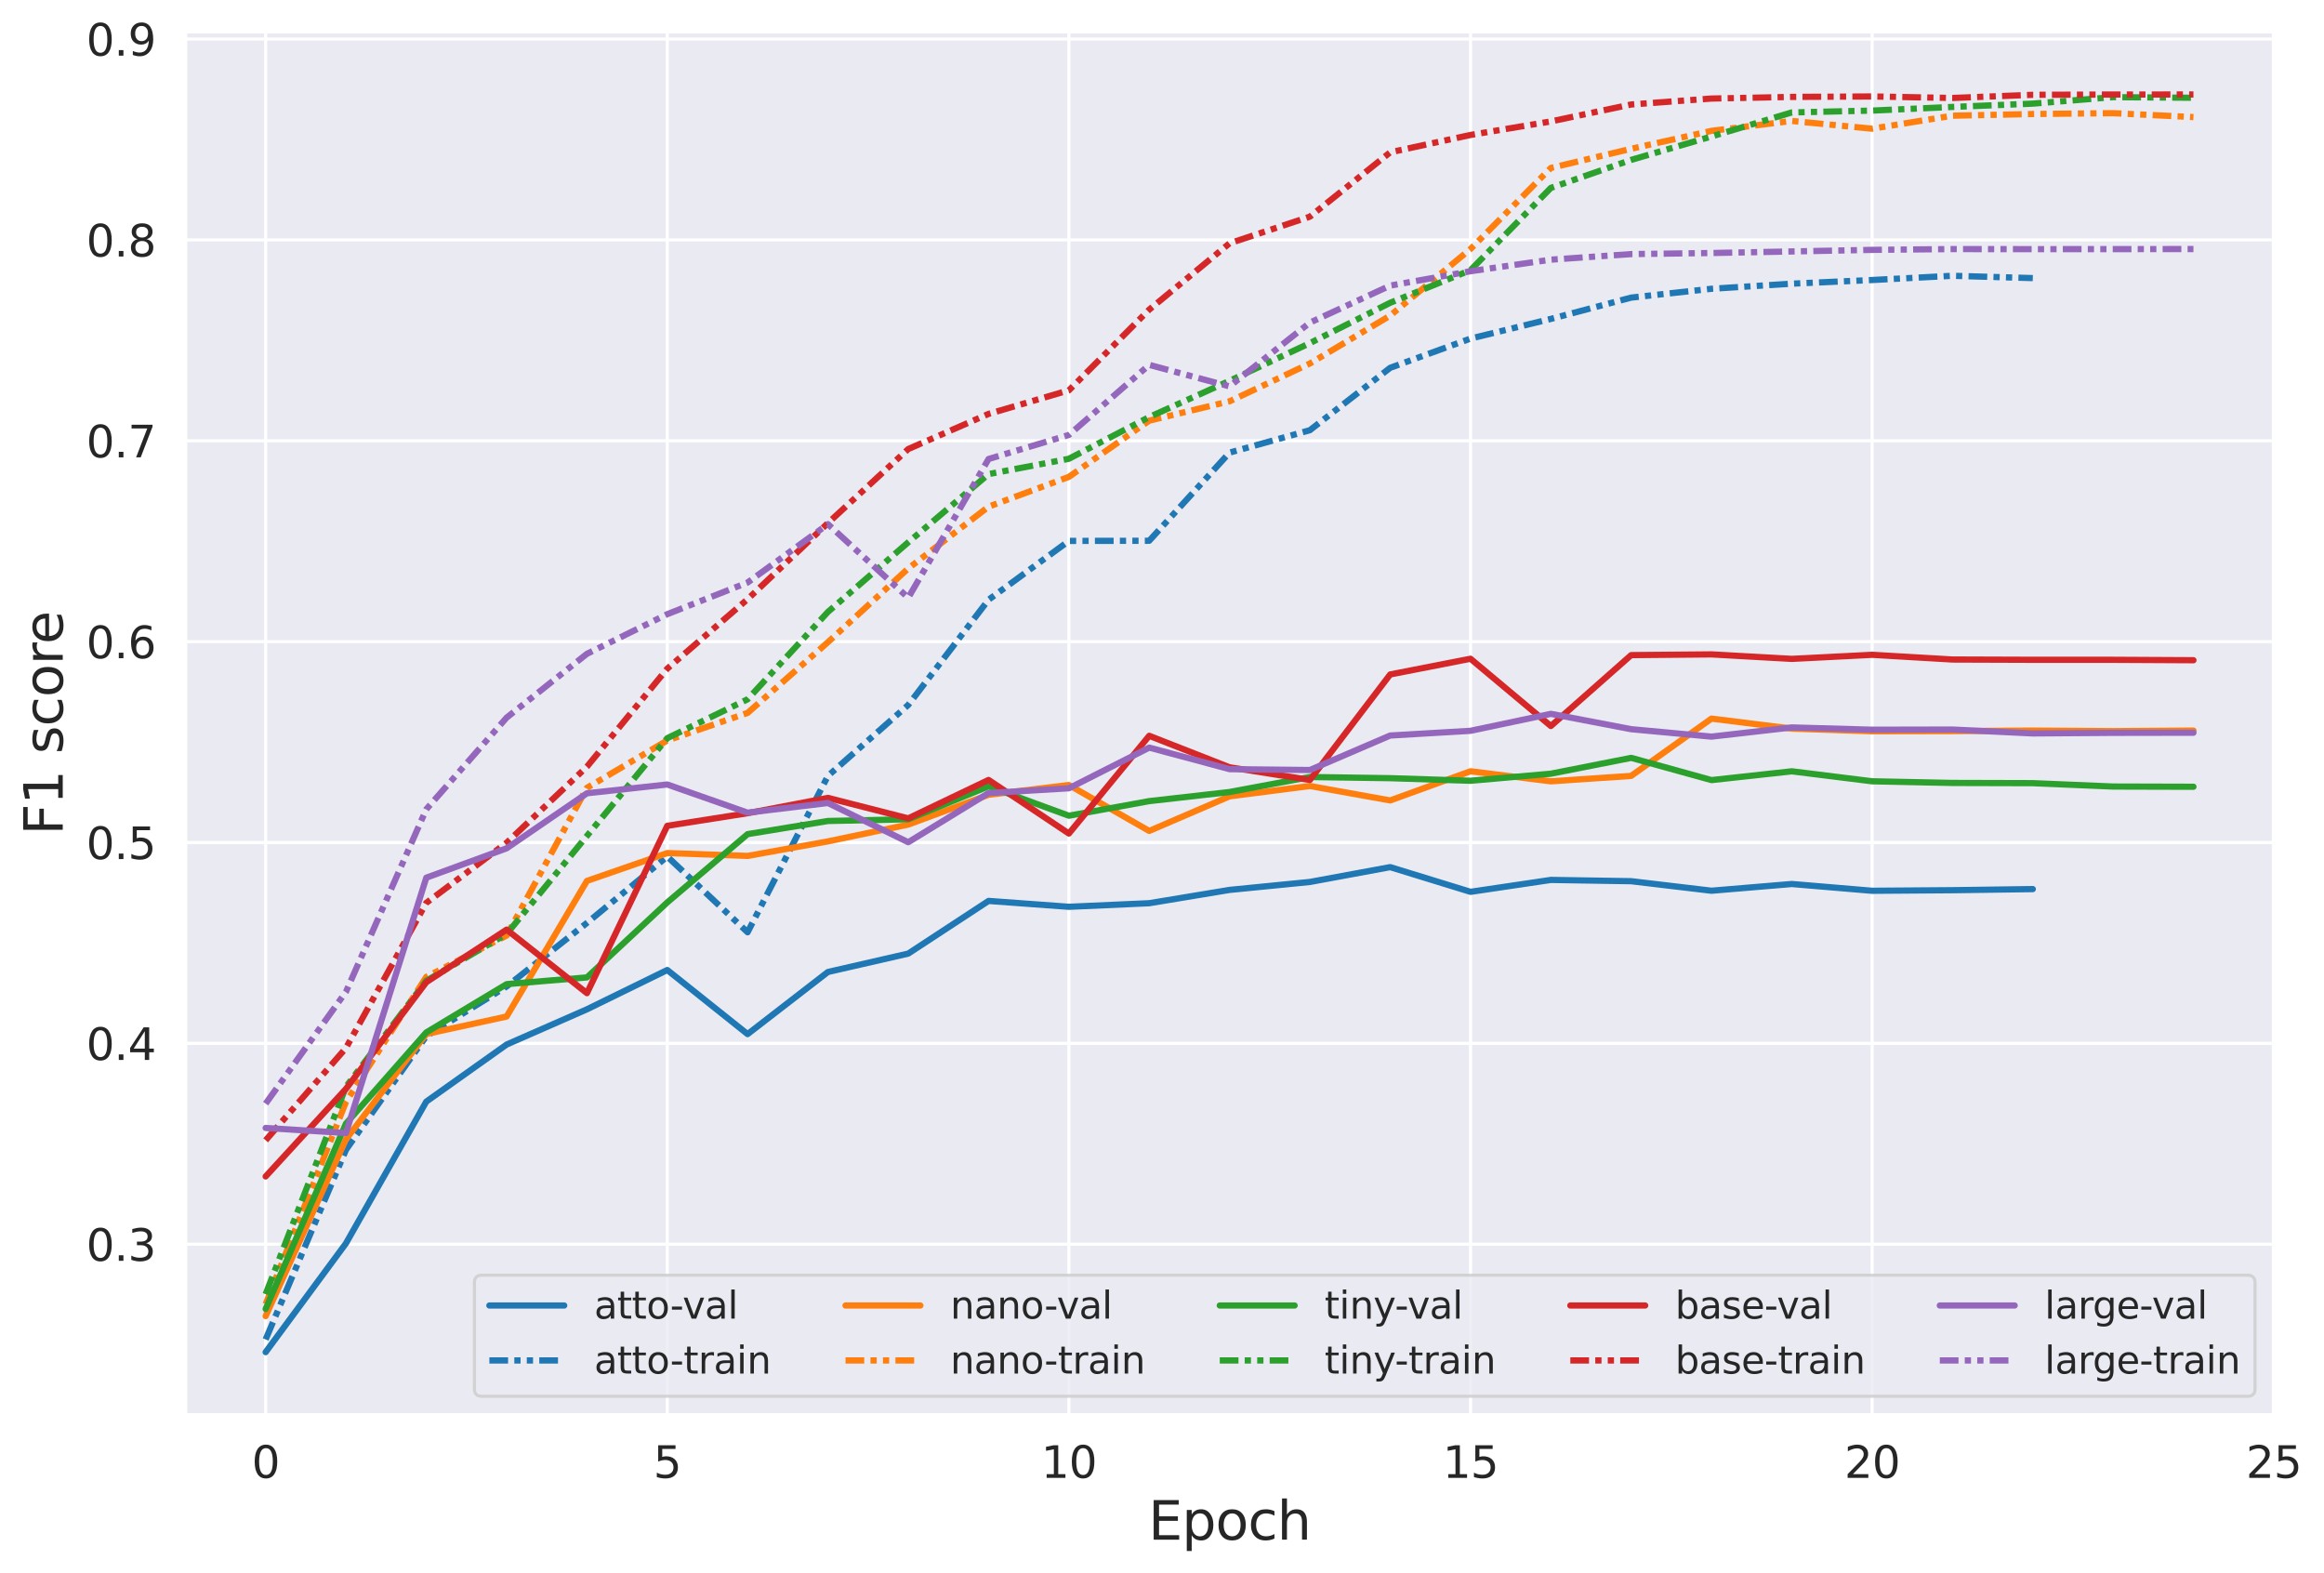 <?xml version="1.0" encoding="utf-8" standalone="no"?>
<!DOCTYPE svg PUBLIC "-//W3C//DTD SVG 1.1//EN"
  "http://www.w3.org/Graphics/SVG/1.1/DTD/svg11.dtd">
<svg xmlns:xlink="http://www.w3.org/1999/xlink" width="745.125pt" height="504.356pt" viewBox="0 0 745.125 504.356" xmlns="http://www.w3.org/2000/svg" version="1.1">
 <defs>
  <style type="text/css">*{stroke-linejoin: round; stroke-linecap: butt}</style>
 </defs>
 <g id="figure_1">
  <g id="patch_1">
   <path d="M 0 504.356 
L 745.125 504.356 
L 745.125 0 
L 0 0 
z
" style="fill: #ffffff"/>
  </g>
  <g id="axes_1">
   <g id="patch_2">
    <path d="M 59.417 453.654 
L 729.017 453.654 
L 729.017 10.134 
L 59.417 10.134 
z
" style="fill: #eaeaf2"/>
   </g>
   <g id="matplotlib.axis_1">
    <g id="xtick_1">
     <g id="line2d_1">
      <path d="M 85.171 453.654 
L 85.171 10.134 
" clip-path="url(#p5ed7455675)" style="fill: none; stroke: #ffffff; stroke-linecap: round"/>
     </g>
     <g id="text_1">
      <!-- 0 -->
      <g style="fill: #262626" transform="translate(80.717 473.791) scale(0.14 -0.14)">
       <defs>
        <path id="DejaVuSans-30" d="M 2034 4250 
Q 1547 4250 1301 3770 
Q 1056 3291 1056 2328 
Q 1056 1369 1301 889 
Q 1547 409 2034 409 
Q 2525 409 2770 889 
Q 3016 1369 3016 2328 
Q 3016 3291 2770 3770 
Q 2525 4250 2034 4250 
z
M 2034 4750 
Q 2819 4750 3233 4129 
Q 3647 3509 3647 2328 
Q 3647 1150 3233 529 
Q 2819 -91 2034 -91 
Q 1250 -91 836 529 
Q 422 1150 422 2328 
Q 422 3509 836 4129 
Q 1250 4750 2034 4750 
z
" transform="scale(0.016)"/>
       </defs>
       <use xlink:href="#DejaVuSans-30"/>
      </g>
     </g>
    </g>
    <g id="xtick_2">
     <g id="line2d_2">
      <path d="M 213.94 453.654 
L 213.94 10.134 
" clip-path="url(#p5ed7455675)" style="fill: none; stroke: #ffffff; stroke-linecap: round"/>
     </g>
     <g id="text_2">
      <!-- 5 -->
      <g style="fill: #262626" transform="translate(209.487 473.791) scale(0.14 -0.14)">
       <defs>
        <path id="DejaVuSans-35" d="M 691 4666 
L 3169 4666 
L 3169 4134 
L 1269 4134 
L 1269 2991 
Q 1406 3038 1543 3061 
Q 1681 3084 1819 3084 
Q 2600 3084 3056 2656 
Q 3513 2228 3513 1497 
Q 3513 744 3044 326 
Q 2575 -91 1722 -91 
Q 1428 -91 1123 -41 
Q 819 9 494 109 
L 494 744 
Q 775 591 1075 516 
Q 1375 441 1709 441 
Q 2250 441 2565 725 
Q 2881 1009 2881 1497 
Q 2881 1984 2565 2268 
Q 2250 2553 1709 2553 
Q 1456 2553 1204 2497 
Q 953 2441 691 2322 
L 691 4666 
z
" transform="scale(0.016)"/>
       </defs>
       <use xlink:href="#DejaVuSans-35"/>
      </g>
     </g>
    </g>
    <g id="xtick_3">
     <g id="line2d_3">
      <path d="M 342.709 453.654 
L 342.709 10.134 
" clip-path="url(#p5ed7455675)" style="fill: none; stroke: #ffffff; stroke-linecap: round"/>
     </g>
     <g id="text_3">
      <!-- 10 -->
      <g style="fill: #262626" transform="translate(333.802 473.791) scale(0.14 -0.14)">
       <defs>
        <path id="DejaVuSans-31" d="M 794 531 
L 1825 531 
L 1825 4091 
L 703 3866 
L 703 4441 
L 1819 4666 
L 2450 4666 
L 2450 531 
L 3481 531 
L 3481 0 
L 794 0 
L 794 531 
z
" transform="scale(0.016)"/>
       </defs>
       <use xlink:href="#DejaVuSans-31"/>
       <use xlink:href="#DejaVuSans-30" x="63.623"/>
      </g>
     </g>
    </g>
    <g id="xtick_4">
     <g id="line2d_4">
      <path d="M 471.479 453.654 
L 471.479 10.134 
" clip-path="url(#p5ed7455675)" style="fill: none; stroke: #ffffff; stroke-linecap: round"/>
     </g>
     <g id="text_4">
      <!-- 15 -->
      <g style="fill: #262626" transform="translate(462.571 473.791) scale(0.14 -0.14)">
       <use xlink:href="#DejaVuSans-31"/>
       <use xlink:href="#DejaVuSans-35" x="63.623"/>
      </g>
     </g>
    </g>
    <g id="xtick_5">
     <g id="line2d_5">
      <path d="M 600.248 453.654 
L 600.248 10.134 
" clip-path="url(#p5ed7455675)" style="fill: none; stroke: #ffffff; stroke-linecap: round"/>
     </g>
     <g id="text_5">
      <!-- 20 -->
      <g style="fill: #262626" transform="translate(591.34 473.791) scale(0.14 -0.14)">
       <defs>
        <path id="DejaVuSans-32" d="M 1228 531 
L 3431 531 
L 3431 0 
L 469 0 
L 469 531 
Q 828 903 1448 1529 
Q 2069 2156 2228 2338 
Q 2531 2678 2651 2914 
Q 2772 3150 2772 3378 
Q 2772 3750 2511 3984 
Q 2250 4219 1831 4219 
Q 1534 4219 1204 4116 
Q 875 4013 500 3803 
L 500 4441 
Q 881 4594 1212 4672 
Q 1544 4750 1819 4750 
Q 2544 4750 2975 4387 
Q 3406 4025 3406 3419 
Q 3406 3131 3298 2873 
Q 3191 2616 2906 2266 
Q 2828 2175 2409 1742 
Q 1991 1309 1228 531 
z
" transform="scale(0.016)"/>
       </defs>
       <use xlink:href="#DejaVuSans-32"/>
       <use xlink:href="#DejaVuSans-30" x="63.623"/>
      </g>
     </g>
    </g>
    <g id="xtick_6">
     <g id="line2d_6">
      <path d="M 729.017 453.654 
L 729.017 10.134 
" clip-path="url(#p5ed7455675)" style="fill: none; stroke: #ffffff; stroke-linecap: round"/>
     </g>
     <g id="text_6">
      <!-- 25 -->
      <g style="fill: #262626" transform="translate(720.11 473.791) scale(0.14 -0.14)">
       <use xlink:href="#DejaVuSans-32"/>
       <use xlink:href="#DejaVuSans-35" x="63.623"/>
      </g>
     </g>
    </g>
    <g id="text_7">
     <!-- Epoch -->
     <g style="fill: #262626" transform="translate(368.189 493.62) scale(0.17 -0.17)">
      <defs>
       <path id="DejaVuSans-45" d="M 628 4666 
L 3578 4666 
L 3578 4134 
L 1259 4134 
L 1259 2753 
L 3481 2753 
L 3481 2222 
L 1259 2222 
L 1259 531 
L 3634 531 
L 3634 0 
L 628 0 
L 628 4666 
z
" transform="scale(0.016)"/>
       <path id="DejaVuSans-70" d="M 1159 525 
L 1159 -1331 
L 581 -1331 
L 581 3500 
L 1159 3500 
L 1159 2969 
Q 1341 3281 1617 3432 
Q 1894 3584 2278 3584 
Q 2916 3584 3314 3078 
Q 3713 2572 3713 1747 
Q 3713 922 3314 415 
Q 2916 -91 2278 -91 
Q 1894 -91 1617 61 
Q 1341 213 1159 525 
z
M 3116 1747 
Q 3116 2381 2855 2742 
Q 2594 3103 2138 3103 
Q 1681 3103 1420 2742 
Q 1159 2381 1159 1747 
Q 1159 1113 1420 752 
Q 1681 391 2138 391 
Q 2594 391 2855 752 
Q 3116 1113 3116 1747 
z
" transform="scale(0.016)"/>
       <path id="DejaVuSans-6f" d="M 1959 3097 
Q 1497 3097 1228 2736 
Q 959 2375 959 1747 
Q 959 1119 1226 758 
Q 1494 397 1959 397 
Q 2419 397 2687 759 
Q 2956 1122 2956 1747 
Q 2956 2369 2687 2733 
Q 2419 3097 1959 3097 
z
M 1959 3584 
Q 2709 3584 3137 3096 
Q 3566 2609 3566 1747 
Q 3566 888 3137 398 
Q 2709 -91 1959 -91 
Q 1206 -91 779 398 
Q 353 888 353 1747 
Q 353 2609 779 3096 
Q 1206 3584 1959 3584 
z
" transform="scale(0.016)"/>
       <path id="DejaVuSans-63" d="M 3122 3366 
L 3122 2828 
Q 2878 2963 2633 3030 
Q 2388 3097 2138 3097 
Q 1578 3097 1268 2742 
Q 959 2388 959 1747 
Q 959 1106 1268 751 
Q 1578 397 2138 397 
Q 2388 397 2633 464 
Q 2878 531 3122 666 
L 3122 134 
Q 2881 22 2623 -34 
Q 2366 -91 2075 -91 
Q 1284 -91 818 406 
Q 353 903 353 1747 
Q 353 2603 823 3093 
Q 1294 3584 2113 3584 
Q 2378 3584 2631 3529 
Q 2884 3475 3122 3366 
z
" transform="scale(0.016)"/>
       <path id="DejaVuSans-68" d="M 3513 2113 
L 3513 0 
L 2938 0 
L 2938 2094 
Q 2938 2591 2744 2837 
Q 2550 3084 2163 3084 
Q 1697 3084 1428 2787 
Q 1159 2491 1159 1978 
L 1159 0 
L 581 0 
L 581 4863 
L 1159 4863 
L 1159 2956 
Q 1366 3272 1645 3428 
Q 1925 3584 2291 3584 
Q 2894 3584 3203 3211 
Q 3513 2838 3513 2113 
z
" transform="scale(0.016)"/>
      </defs>
      <use xlink:href="#DejaVuSans-45"/>
      <use xlink:href="#DejaVuSans-70" x="63.184"/>
      <use xlink:href="#DejaVuSans-6f" x="126.66"/>
      <use xlink:href="#DejaVuSans-63" x="187.842"/>
      <use xlink:href="#DejaVuSans-68" x="242.822"/>
     </g>
    </g>
   </g>
   <g id="matplotlib.axis_2">
    <g id="ytick_1">
     <g id="line2d_7">
      <path d="M 59.417 398.895 
L 729.017 398.895 
" clip-path="url(#p5ed7455675)" style="fill: none; stroke: #ffffff; stroke-linecap: round"/>
     </g>
     <g id="text_8">
      <!-- 0.3 -->
      <g style="fill: #262626" transform="translate(27.653 404.214) scale(0.14 -0.14)">
       <defs>
        <path id="DejaVuSans-2e" d="M 684 794 
L 1344 794 
L 1344 0 
L 684 0 
L 684 794 
z
" transform="scale(0.016)"/>
        <path id="DejaVuSans-33" d="M 2597 2516 
Q 3050 2419 3304 2112 
Q 3559 1806 3559 1356 
Q 3559 666 3084 287 
Q 2609 -91 1734 -91 
Q 1441 -91 1130 -33 
Q 819 25 488 141 
L 488 750 
Q 750 597 1062 519 
Q 1375 441 1716 441 
Q 2309 441 2620 675 
Q 2931 909 2931 1356 
Q 2931 1769 2642 2001 
Q 2353 2234 1838 2234 
L 1294 2234 
L 1294 2753 
L 1863 2753 
Q 2328 2753 2575 2939 
Q 2822 3125 2822 3475 
Q 2822 3834 2567 4026 
Q 2313 4219 1838 4219 
Q 1578 4219 1281 4162 
Q 984 4106 628 3988 
L 628 4550 
Q 988 4650 1302 4700 
Q 1616 4750 1894 4750 
Q 2613 4750 3031 4423 
Q 3450 4097 3450 3541 
Q 3450 3153 3228 2886 
Q 3006 2619 2597 2516 
z
" transform="scale(0.016)"/>
       </defs>
       <use xlink:href="#DejaVuSans-30"/>
       <use xlink:href="#DejaVuSans-2e" x="63.623"/>
       <use xlink:href="#DejaVuSans-33" x="95.41"/>
      </g>
     </g>
    </g>
    <g id="ytick_2">
     <g id="line2d_8">
      <path d="M 59.417 334.499 
L 729.017 334.499 
" clip-path="url(#p5ed7455675)" style="fill: none; stroke: #ffffff; stroke-linecap: round"/>
     </g>
     <g id="text_9">
      <!-- 0.4 -->
      <g style="fill: #262626" transform="translate(27.653 339.818) scale(0.14 -0.14)">
       <defs>
        <path id="DejaVuSans-34" d="M 2419 4116 
L 825 1625 
L 2419 1625 
L 2419 4116 
z
M 2253 4666 
L 3047 4666 
L 3047 1625 
L 3713 1625 
L 3713 1100 
L 3047 1100 
L 3047 0 
L 2419 0 
L 2419 1100 
L 313 1100 
L 313 1709 
L 2253 4666 
z
" transform="scale(0.016)"/>
       </defs>
       <use xlink:href="#DejaVuSans-30"/>
       <use xlink:href="#DejaVuSans-2e" x="63.623"/>
       <use xlink:href="#DejaVuSans-34" x="95.41"/>
      </g>
     </g>
    </g>
    <g id="ytick_3">
     <g id="line2d_9">
      <path d="M 59.417 270.103 
L 729.017 270.103 
" clip-path="url(#p5ed7455675)" style="fill: none; stroke: #ffffff; stroke-linecap: round"/>
     </g>
     <g id="text_10">
      <!-- 0.5 -->
      <g style="fill: #262626" transform="translate(27.653 275.422) scale(0.14 -0.14)">
       <use xlink:href="#DejaVuSans-30"/>
       <use xlink:href="#DejaVuSans-2e" x="63.623"/>
       <use xlink:href="#DejaVuSans-35" x="95.41"/>
      </g>
     </g>
    </g>
    <g id="ytick_4">
     <g id="line2d_10">
      <path d="M 59.417 205.707 
L 729.017 205.707 
" clip-path="url(#p5ed7455675)" style="fill: none; stroke: #ffffff; stroke-linecap: round"/>
     </g>
     <g id="text_11">
      <!-- 0.6 -->
      <g style="fill: #262626" transform="translate(27.653 211.026) scale(0.14 -0.14)">
       <defs>
        <path id="DejaVuSans-36" d="M 2113 2584 
Q 1688 2584 1439 2293 
Q 1191 2003 1191 1497 
Q 1191 994 1439 701 
Q 1688 409 2113 409 
Q 2538 409 2786 701 
Q 3034 994 3034 1497 
Q 3034 2003 2786 2293 
Q 2538 2584 2113 2584 
z
M 3366 4563 
L 3366 3988 
Q 3128 4100 2886 4159 
Q 2644 4219 2406 4219 
Q 1781 4219 1451 3797 
Q 1122 3375 1075 2522 
Q 1259 2794 1537 2939 
Q 1816 3084 2150 3084 
Q 2853 3084 3261 2657 
Q 3669 2231 3669 1497 
Q 3669 778 3244 343 
Q 2819 -91 2113 -91 
Q 1303 -91 875 529 
Q 447 1150 447 2328 
Q 447 3434 972 4092 
Q 1497 4750 2381 4750 
Q 2619 4750 2861 4703 
Q 3103 4656 3366 4563 
z
" transform="scale(0.016)"/>
       </defs>
       <use xlink:href="#DejaVuSans-30"/>
       <use xlink:href="#DejaVuSans-2e" x="63.623"/>
       <use xlink:href="#DejaVuSans-36" x="95.41"/>
      </g>
     </g>
    </g>
    <g id="ytick_5">
     <g id="line2d_11">
      <path d="M 59.417 141.311 
L 729.017 141.311 
" clip-path="url(#p5ed7455675)" style="fill: none; stroke: #ffffff; stroke-linecap: round"/>
     </g>
     <g id="text_12">
      <!-- 0.7 -->
      <g style="fill: #262626" transform="translate(27.653 146.63) scale(0.14 -0.14)">
       <defs>
        <path id="DejaVuSans-37" d="M 525 4666 
L 3525 4666 
L 3525 4397 
L 1831 0 
L 1172 0 
L 2766 4134 
L 525 4134 
L 525 4666 
z
" transform="scale(0.016)"/>
       </defs>
       <use xlink:href="#DejaVuSans-30"/>
       <use xlink:href="#DejaVuSans-2e" x="63.623"/>
       <use xlink:href="#DejaVuSans-37" x="95.41"/>
      </g>
     </g>
    </g>
    <g id="ytick_6">
     <g id="line2d_12">
      <path d="M 59.417 76.915 
L 729.017 76.915 
" clip-path="url(#p5ed7455675)" style="fill: none; stroke: #ffffff; stroke-linecap: round"/>
     </g>
     <g id="text_13">
      <!-- 0.8 -->
      <g style="fill: #262626" transform="translate(27.653 82.234) scale(0.14 -0.14)">
       <defs>
        <path id="DejaVuSans-38" d="M 2034 2216 
Q 1584 2216 1326 1975 
Q 1069 1734 1069 1313 
Q 1069 891 1326 650 
Q 1584 409 2034 409 
Q 2484 409 2743 651 
Q 3003 894 3003 1313 
Q 3003 1734 2745 1975 
Q 2488 2216 2034 2216 
z
M 1403 2484 
Q 997 2584 770 2862 
Q 544 3141 544 3541 
Q 544 4100 942 4425 
Q 1341 4750 2034 4750 
Q 2731 4750 3128 4425 
Q 3525 4100 3525 3541 
Q 3525 3141 3298 2862 
Q 3072 2584 2669 2484 
Q 3125 2378 3379 2068 
Q 3634 1759 3634 1313 
Q 3634 634 3220 271 
Q 2806 -91 2034 -91 
Q 1263 -91 848 271 
Q 434 634 434 1313 
Q 434 1759 690 2068 
Q 947 2378 1403 2484 
z
M 1172 3481 
Q 1172 3119 1398 2916 
Q 1625 2713 2034 2713 
Q 2441 2713 2670 2916 
Q 2900 3119 2900 3481 
Q 2900 3844 2670 4047 
Q 2441 4250 2034 4250 
Q 1625 4250 1398 4047 
Q 1172 3844 1172 3481 
z
" transform="scale(0.016)"/>
       </defs>
       <use xlink:href="#DejaVuSans-30"/>
       <use xlink:href="#DejaVuSans-2e" x="63.623"/>
       <use xlink:href="#DejaVuSans-38" x="95.41"/>
      </g>
     </g>
    </g>
    <g id="ytick_7">
     <g id="line2d_13">
      <path d="M 59.417 12.519 
L 729.017 12.519 
" clip-path="url(#p5ed7455675)" style="fill: none; stroke: #ffffff; stroke-linecap: round"/>
     </g>
     <g id="text_14">
      <!-- 0.9 -->
      <g style="fill: #262626" transform="translate(27.653 17.838) scale(0.14 -0.14)">
       <defs>
        <path id="DejaVuSans-39" d="M 703 97 
L 703 672 
Q 941 559 1184 500 
Q 1428 441 1663 441 
Q 2288 441 2617 861 
Q 2947 1281 2994 2138 
Q 2813 1869 2534 1725 
Q 2256 1581 1919 1581 
Q 1219 1581 811 2004 
Q 403 2428 403 3163 
Q 403 3881 828 4315 
Q 1253 4750 1959 4750 
Q 2769 4750 3195 4129 
Q 3622 3509 3622 2328 
Q 3622 1225 3098 567 
Q 2575 -91 1691 -91 
Q 1453 -91 1209 -44 
Q 966 3 703 97 
z
M 1959 2075 
Q 2384 2075 2632 2365 
Q 2881 2656 2881 3163 
Q 2881 3666 2632 3958 
Q 2384 4250 1959 4250 
Q 1534 4250 1286 3958 
Q 1038 3666 1038 3163 
Q 1038 2656 1286 2365 
Q 1534 2075 1959 2075 
z
" transform="scale(0.016)"/>
       </defs>
       <use xlink:href="#DejaVuSans-30"/>
       <use xlink:href="#DejaVuSans-2e" x="63.623"/>
       <use xlink:href="#DejaVuSans-39" x="95.41"/>
      </g>
     </g>
    </g>
    <g id="text_15">
     <!-- F1 score -->
     <g style="fill: #262626" transform="translate(20.117 267.728) rotate(-90) scale(0.17 -0.17)">
      <defs>
       <path id="DejaVuSans-46" d="M 628 4666 
L 3309 4666 
L 3309 4134 
L 1259 4134 
L 1259 2759 
L 3109 2759 
L 3109 2228 
L 1259 2228 
L 1259 0 
L 628 0 
L 628 4666 
z
" transform="scale(0.016)"/>
       <path id="DejaVuSans-20" transform="scale(0.016)"/>
       <path id="DejaVuSans-73" d="M 2834 3397 
L 2834 2853 
Q 2591 2978 2328 3040 
Q 2066 3103 1784 3103 
Q 1356 3103 1142 2972 
Q 928 2841 928 2578 
Q 928 2378 1081 2264 
Q 1234 2150 1697 2047 
L 1894 2003 
Q 2506 1872 2764 1633 
Q 3022 1394 3022 966 
Q 3022 478 2636 193 
Q 2250 -91 1575 -91 
Q 1294 -91 989 -36 
Q 684 19 347 128 
L 347 722 
Q 666 556 975 473 
Q 1284 391 1588 391 
Q 1994 391 2212 530 
Q 2431 669 2431 922 
Q 2431 1156 2273 1281 
Q 2116 1406 1581 1522 
L 1381 1569 
Q 847 1681 609 1914 
Q 372 2147 372 2553 
Q 372 3047 722 3315 
Q 1072 3584 1716 3584 
Q 2034 3584 2315 3537 
Q 2597 3491 2834 3397 
z
" transform="scale(0.016)"/>
       <path id="DejaVuSans-72" d="M 2631 2963 
Q 2534 3019 2420 3045 
Q 2306 3072 2169 3072 
Q 1681 3072 1420 2755 
Q 1159 2438 1159 1844 
L 1159 0 
L 581 0 
L 581 3500 
L 1159 3500 
L 1159 2956 
Q 1341 3275 1631 3429 
Q 1922 3584 2338 3584 
Q 2397 3584 2469 3576 
Q 2541 3569 2628 3553 
L 2631 2963 
z
" transform="scale(0.016)"/>
       <path id="DejaVuSans-65" d="M 3597 1894 
L 3597 1613 
L 953 1613 
Q 991 1019 1311 708 
Q 1631 397 2203 397 
Q 2534 397 2845 478 
Q 3156 559 3463 722 
L 3463 178 
Q 3153 47 2828 -22 
Q 2503 -91 2169 -91 
Q 1331 -91 842 396 
Q 353 884 353 1716 
Q 353 2575 817 3079 
Q 1281 3584 2069 3584 
Q 2775 3584 3186 3129 
Q 3597 2675 3597 1894 
z
M 3022 2063 
Q 3016 2534 2758 2815 
Q 2500 3097 2075 3097 
Q 1594 3097 1305 2825 
Q 1016 2553 972 2059 
L 3022 2063 
z
" transform="scale(0.016)"/>
      </defs>
      <use xlink:href="#DejaVuSans-46"/>
      <use xlink:href="#DejaVuSans-31" x="57.52"/>
      <use xlink:href="#DejaVuSans-20" x="121.143"/>
      <use xlink:href="#DejaVuSans-73" x="152.93"/>
      <use xlink:href="#DejaVuSans-63" x="205.029"/>
      <use xlink:href="#DejaVuSans-6f" x="260.01"/>
      <use xlink:href="#DejaVuSans-72" x="321.191"/>
      <use xlink:href="#DejaVuSans-65" x="360.055"/>
     </g>
    </g>
   </g>
   <g id="line2d_14">
    <path d="M 85.171 433.494 
L 110.925 398.61 
L 136.679 353.169 
L 162.433 334.879 
L 188.186 323.581 
L 213.94 310.983 
L 239.694 331.532 
L 265.448 311.617 
L 291.202 305.718 
L 316.956 288.832 
L 342.709 290.716 
L 368.463 289.568 
L 394.217 285.302 
L 419.971 282.755 
L 445.725 278 
L 471.479 285.918 
L 497.233 282.101 
L 522.986 282.51 
L 548.74 285.564 
L 574.494 283.41 
L 600.248 285.582 
L 626.002 285.396 
L 651.756 285.041 
" clip-path="url(#p5ed7455675)" style="fill: none; stroke: #1f77b4; stroke-width: 2; stroke-linecap: round"/>
   </g>
   <g id="line2d_15">
    <path d="M 85.171 429.43 
L 110.925 368.628 
L 136.679 332.197 
L 162.433 316.258 
L 188.186 295.881 
L 213.94 274.601 
L 239.694 298.885 
L 265.448 248.752 
L 291.202 226.004 
L 316.956 192.273 
L 342.709 173.417 
L 368.463 173.368 
L 394.217 145.106 
L 419.971 137.924 
L 445.725 117.915 
L 471.479 108.548 
L 497.233 102.239 
L 522.986 95.412 
L 548.74 92.581 
L 574.494 90.947 
L 600.248 89.774 
L 626.002 88.417 
L 651.756 89.159 
" clip-path="url(#p5ed7455675)" style="fill: none; stroke-dasharray: 6,2,2,2,2,2; stroke-dashoffset: 0; stroke: #1f77b4; stroke-width: 2"/>
   </g>
   <g id="line2d_16">
    <path d="M 85.171 421.947 
L 110.925 365.269 
L 136.679 331.498 
L 162.433 325.896 
L 188.186 282.416 
L 213.94 273.487 
L 239.694 274.409 
L 265.448 269.746 
L 291.202 264.357 
L 316.956 254.807 
L 342.709 251.672 
L 368.463 266.394 
L 394.217 255.307 
L 419.971 251.988 
L 445.725 256.616 
L 471.479 247.266 
L 497.233 250.489 
L 522.986 248.751 
L 548.74 230.384 
L 574.494 233.592 
L 600.248 234.446 
L 626.002 234.392 
L 651.756 234.222 
L 677.509 234.405 
L 703.263 234.224 
" clip-path="url(#p5ed7455675)" style="fill: none; stroke: #ff7f0e; stroke-width: 2; stroke-linecap: round"/>
   </g>
   <g id="line2d_17">
    <path d="M 85.171 418.093 
L 110.925 353.275 
L 136.679 313.193 
L 162.433 299.931 
L 188.186 252.569 
L 213.94 237.389 
L 239.694 228.556 
L 265.448 205.885 
L 291.202 182.241 
L 316.956 162.428 
L 342.709 152.882 
L 368.463 134.862 
L 394.217 128.663 
L 419.971 116.535 
L 445.725 101.181 
L 471.479 79.822 
L 497.233 53.844 
L 522.986 47.7 
L 548.74 41.95 
L 574.494 38.772 
L 600.248 41.259 
L 626.002 37.092 
L 651.756 36.554 
L 677.509 36.279 
L 703.263 37.537 
" clip-path="url(#p5ed7455675)" style="fill: none; stroke-dasharray: 6,2,2,2,2,2; stroke-dashoffset: 0; stroke: #ff7f0e; stroke-width: 2"/>
   </g>
   <g id="line2d_18">
    <path d="M 85.171 419.656 
L 110.925 360.22 
L 136.679 330.988 
L 162.433 315.514 
L 188.186 313.36 
L 213.94 289.306 
L 239.694 267.424 
L 265.448 263.208 
L 291.202 262.66 
L 316.956 252.091 
L 342.709 261.517 
L 368.463 256.837 
L 394.217 253.921 
L 419.971 249.112 
L 445.725 249.484 
L 471.479 250.311 
L 497.233 248.048 
L 522.986 242.968 
L 548.74 250.096 
L 574.494 247.279 
L 600.248 250.481 
L 626.002 251.009 
L 651.756 251.079 
L 677.509 252.163 
L 703.263 252.234 
" clip-path="url(#p5ed7455675)" style="fill: none; stroke: #2ca02c; stroke-width: 2; stroke-linecap: round"/>
   </g>
   <g id="line2d_19">
    <path d="M 85.171 414.915 
L 110.925 348.4 
L 136.679 314.437 
L 162.433 299.434 
L 188.186 267.99 
L 213.94 236.654 
L 239.694 224.19 
L 265.448 196.181 
L 291.202 173.861 
L 316.956 151.993 
L 342.709 147.079 
L 368.463 133.697 
L 394.217 122.092 
L 419.971 109.999 
L 445.725 97.069 
L 471.479 86.618 
L 497.233 60.235 
L 522.986 51.259 
L 548.74 43.754 
L 574.494 36.044 
L 600.248 35.458 
L 626.002 34.286 
L 651.756 33.224 
L 677.509 31.146 
L 703.263 31.345 
" clip-path="url(#p5ed7455675)" style="fill: none; stroke-dasharray: 6,2,2,2,2,2; stroke-dashoffset: 0; stroke: #2ca02c; stroke-width: 2"/>
   </g>
   <g id="line2d_20">
    <path d="M 85.171 377.167 
L 110.925 349.082 
L 136.679 314.893 
L 162.433 298.031 
L 188.186 318.406 
L 213.94 264.753 
L 239.694 260.714 
L 265.448 255.801 
L 291.202 262.367 
L 316.956 250.045 
L 342.709 267.228 
L 368.463 235.895 
L 394.217 245.995 
L 419.971 250.051 
L 445.725 216.227 
L 471.479 211.195 
L 497.233 232.764 
L 522.986 210.027 
L 548.74 209.797 
L 574.494 211.238 
L 600.248 209.93 
L 626.002 211.439 
L 651.756 211.527 
L 677.509 211.532 
L 703.263 211.665 
" clip-path="url(#p5ed7455675)" style="fill: none; stroke: #d62728; stroke-width: 2; stroke-linecap: round"/>
   </g>
   <g id="line2d_21">
    <path d="M 85.171 365.577 
L 110.925 335.983 
L 136.679 289.456 
L 162.433 270.184 
L 188.186 245.8 
L 213.94 214.367 
L 239.694 192.095 
L 265.448 167.695 
L 291.202 143.964 
L 316.956 132.699 
L 342.709 125.141 
L 368.463 99.258 
L 394.217 78.005 
L 419.971 69.465 
L 445.725 48.834 
L 471.479 43.27 
L 497.233 38.927 
L 522.986 33.501 
L 548.74 31.595 
L 574.494 31.072 
L 600.248 30.921 
L 626.002 31.412 
L 651.756 30.394 
L 677.509 30.305 
L 703.263 30.294 
" clip-path="url(#p5ed7455675)" style="fill: none; stroke-dasharray: 6,2,2,2,2,2; stroke-dashoffset: 0; stroke: #d62728; stroke-width: 2"/>
   </g>
   <g id="line2d_22">
    <path d="M 85.171 361.62 
L 110.925 363.247 
L 136.679 281.388 
L 162.433 271.964 
L 188.186 254.321 
L 213.94 251.501 
L 239.694 260.538 
L 265.448 257.441 
L 291.202 270.017 
L 316.956 254.248 
L 342.709 252.721 
L 368.463 239.684 
L 394.217 246.589 
L 419.971 246.865 
L 445.725 235.808 
L 471.479 234.296 
L 497.233 228.855 
L 522.986 233.777 
L 548.74 236.159 
L 574.494 233.216 
L 600.248 233.945 
L 626.002 233.89 
L 651.756 235.132 
L 677.509 234.953 
L 703.263 234.909 
" clip-path="url(#p5ed7455675)" style="fill: none; stroke: #9467bd; stroke-width: 2; stroke-linecap: round"/>
   </g>
   <g id="line2d_23">
    <path d="M 85.171 353.821 
L 110.925 317.973 
L 136.679 259.444 
L 162.433 230.07 
L 188.186 209.609 
L 213.94 196.904 
L 239.694 186.76 
L 265.448 168.044 
L 291.202 191.654 
L 316.956 147.155 
L 342.709 139.444 
L 368.463 116.977 
L 394.217 123.877 
L 419.971 103.43 
L 445.725 91.564 
L 471.479 86.954 
L 497.233 83.248 
L 522.986 81.46 
L 548.74 81.116 
L 574.494 80.615 
L 600.248 80.107 
L 626.002 79.854 
L 651.756 79.879 
L 677.509 79.867 
L 703.263 79.847 
" clip-path="url(#p5ed7455675)" style="fill: none; stroke-dasharray: 6,2,2,2,2,2; stroke-dashoffset: 0; stroke: #9467bd; stroke-width: 2"/>
   </g>
   <g id="patch_3">
    <path d="M 59.417 453.654 
L 59.417 10.134 
" style="fill: none; stroke: #ffffff; stroke-width: 1.25; stroke-linejoin: miter; stroke-linecap: square"/>
   </g>
   <g id="patch_4">
    <path d="M 729.017 453.654 
L 729.017 10.134 
" style="fill: none; stroke: #ffffff; stroke-width: 1.25; stroke-linejoin: miter; stroke-linecap: square"/>
   </g>
   <g id="patch_5">
    <path d="M 59.417 453.654 
L 729.017 453.654 
" style="fill: none; stroke: #ffffff; stroke-width: 1.25; stroke-linejoin: miter; stroke-linecap: square"/>
   </g>
   <g id="patch_6">
    <path d="M 59.417 10.134 
L 729.017 10.134 
" style="fill: none; stroke: #ffffff; stroke-width: 1.25; stroke-linejoin: miter; stroke-linecap: square"/>
   </g>
   <g id="legend_1">
    <g id="patch_7">
     <path d="M 154.504 447.654 
L 720.617 447.654 
Q 723.017 447.654 723.017 445.254 
L 723.017 411.226 
Q 723.017 408.826 720.617 408.826 
L 154.504 408.826 
Q 152.104 408.826 152.104 411.226 
L 152.104 445.254 
Q 152.104 447.654 154.504 447.654 
z
" style="fill: #eaeaf2; opacity: 0.8; stroke: #cccccc; stroke-linejoin: miter"/>
    </g>
    <g id="line2d_24">
     <path d="M 156.904 418.544 
L 168.904 418.544 
L 180.904 418.544 
" style="fill: none; stroke: #1f77b4; stroke-width: 2; stroke-linecap: round"/>
    </g>
    <g id="text_16">
     <!-- atto-val -->
     <g style="fill: #262626" transform="translate(190.504 422.744) scale(0.12 -0.12)">
      <defs>
       <path id="DejaVuSans-61" d="M 2194 1759 
Q 1497 1759 1228 1600 
Q 959 1441 959 1056 
Q 959 750 1161 570 
Q 1363 391 1709 391 
Q 2188 391 2477 730 
Q 2766 1069 2766 1631 
L 2766 1759 
L 2194 1759 
z
M 3341 1997 
L 3341 0 
L 2766 0 
L 2766 531 
Q 2569 213 2275 61 
Q 1981 -91 1556 -91 
Q 1019 -91 701 211 
Q 384 513 384 1019 
Q 384 1609 779 1909 
Q 1175 2209 1959 2209 
L 2766 2209 
L 2766 2266 
Q 2766 2663 2505 2880 
Q 2244 3097 1772 3097 
Q 1472 3097 1187 3025 
Q 903 2953 641 2809 
L 641 3341 
Q 956 3463 1253 3523 
Q 1550 3584 1831 3584 
Q 2591 3584 2966 3190 
Q 3341 2797 3341 1997 
z
" transform="scale(0.016)"/>
       <path id="DejaVuSans-74" d="M 1172 4494 
L 1172 3500 
L 2356 3500 
L 2356 3053 
L 1172 3053 
L 1172 1153 
Q 1172 725 1289 603 
Q 1406 481 1766 481 
L 2356 481 
L 2356 0 
L 1766 0 
Q 1100 0 847 248 
Q 594 497 594 1153 
L 594 3053 
L 172 3053 
L 172 3500 
L 594 3500 
L 594 4494 
L 1172 4494 
z
" transform="scale(0.016)"/>
       <path id="DejaVuSans-2d" d="M 313 2009 
L 1997 2009 
L 1997 1497 
L 313 1497 
L 313 2009 
z
" transform="scale(0.016)"/>
       <path id="DejaVuSans-76" d="M 191 3500 
L 800 3500 
L 1894 563 
L 2988 3500 
L 3597 3500 
L 2284 0 
L 1503 0 
L 191 3500 
z
" transform="scale(0.016)"/>
       <path id="DejaVuSans-6c" d="M 603 4863 
L 1178 4863 
L 1178 0 
L 603 0 
L 603 4863 
z
" transform="scale(0.016)"/>
      </defs>
      <use xlink:href="#DejaVuSans-61"/>
      <use xlink:href="#DejaVuSans-74" x="61.279"/>
      <use xlink:href="#DejaVuSans-74" x="100.488"/>
      <use xlink:href="#DejaVuSans-6f" x="139.697"/>
      <use xlink:href="#DejaVuSans-2d" x="202.754"/>
      <use xlink:href="#DejaVuSans-76" x="236.213"/>
      <use xlink:href="#DejaVuSans-61" x="295.393"/>
      <use xlink:href="#DejaVuSans-6c" x="356.672"/>
     </g>
    </g>
    <g id="line2d_25">
     <path d="M 156.904 436.158 
L 168.904 436.158 
L 180.904 436.158 
" style="fill: none; stroke-dasharray: 6,2,2,2,2,2; stroke-dashoffset: 0; stroke: #1f77b4; stroke-width: 2"/>
    </g>
    <g id="text_17">
     <!-- atto-train -->
     <g style="fill: #262626" transform="translate(190.504 440.358) scale(0.12 -0.12)">
      <defs>
       <path id="DejaVuSans-69" d="M 603 3500 
L 1178 3500 
L 1178 0 
L 603 0 
L 603 3500 
z
M 603 4863 
L 1178 4863 
L 1178 4134 
L 603 4134 
L 603 4863 
z
" transform="scale(0.016)"/>
       <path id="DejaVuSans-6e" d="M 3513 2113 
L 3513 0 
L 2938 0 
L 2938 2094 
Q 2938 2591 2744 2837 
Q 2550 3084 2163 3084 
Q 1697 3084 1428 2787 
Q 1159 2491 1159 1978 
L 1159 0 
L 581 0 
L 581 3500 
L 1159 3500 
L 1159 2956 
Q 1366 3272 1645 3428 
Q 1925 3584 2291 3584 
Q 2894 3584 3203 3211 
Q 3513 2838 3513 2113 
z
" transform="scale(0.016)"/>
      </defs>
      <use xlink:href="#DejaVuSans-61"/>
      <use xlink:href="#DejaVuSans-74" x="61.279"/>
      <use xlink:href="#DejaVuSans-74" x="100.488"/>
      <use xlink:href="#DejaVuSans-6f" x="139.697"/>
      <use xlink:href="#DejaVuSans-2d" x="202.754"/>
      <use xlink:href="#DejaVuSans-74" x="238.838"/>
      <use xlink:href="#DejaVuSans-72" x="278.047"/>
      <use xlink:href="#DejaVuSans-61" x="319.16"/>
      <use xlink:href="#DejaVuSans-69" x="380.439"/>
      <use xlink:href="#DejaVuSans-6e" x="408.223"/>
     </g>
    </g>
    <g id="line2d_26">
     <path d="M 271.093 418.544 
L 283.093 418.544 
L 295.093 418.544 
" style="fill: none; stroke: #ff7f0e; stroke-width: 2; stroke-linecap: round"/>
    </g>
    <g id="text_18">
     <!-- nano-val -->
     <g style="fill: #262626" transform="translate(304.693 422.744) scale(0.12 -0.12)">
      <use xlink:href="#DejaVuSans-6e"/>
      <use xlink:href="#DejaVuSans-61" x="63.379"/>
      <use xlink:href="#DejaVuSans-6e" x="124.658"/>
      <use xlink:href="#DejaVuSans-6f" x="188.037"/>
      <use xlink:href="#DejaVuSans-2d" x="251.094"/>
      <use xlink:href="#DejaVuSans-76" x="284.553"/>
      <use xlink:href="#DejaVuSans-61" x="343.732"/>
      <use xlink:href="#DejaVuSans-6c" x="405.012"/>
     </g>
    </g>
    <g id="line2d_27">
     <path d="M 271.093 436.158 
L 283.093 436.158 
L 295.093 436.158 
" style="fill: none; stroke-dasharray: 6,2,2,2,2,2; stroke-dashoffset: 0; stroke: #ff7f0e; stroke-width: 2"/>
    </g>
    <g id="text_19">
     <!-- nano-train -->
     <g style="fill: #262626" transform="translate(304.693 440.358) scale(0.12 -0.12)">
      <use xlink:href="#DejaVuSans-6e"/>
      <use xlink:href="#DejaVuSans-61" x="63.379"/>
      <use xlink:href="#DejaVuSans-6e" x="124.658"/>
      <use xlink:href="#DejaVuSans-6f" x="188.037"/>
      <use xlink:href="#DejaVuSans-2d" x="251.094"/>
      <use xlink:href="#DejaVuSans-74" x="287.178"/>
      <use xlink:href="#DejaVuSans-72" x="326.387"/>
      <use xlink:href="#DejaVuSans-61" x="367.5"/>
      <use xlink:href="#DejaVuSans-69" x="428.779"/>
      <use xlink:href="#DejaVuSans-6e" x="456.562"/>
     </g>
    </g>
    <g id="line2d_28">
     <path d="M 391.084 418.544 
L 403.084 418.544 
L 415.084 418.544 
" style="fill: none; stroke: #2ca02c; stroke-width: 2; stroke-linecap: round"/>
    </g>
    <g id="text_20">
     <!-- tiny-val -->
     <g style="fill: #262626" transform="translate(424.684 422.744) scale(0.12 -0.12)">
      <defs>
       <path id="DejaVuSans-79" d="M 2059 -325 
Q 1816 -950 1584 -1140 
Q 1353 -1331 966 -1331 
L 506 -1331 
L 506 -850 
L 844 -850 
Q 1081 -850 1212 -737 
Q 1344 -625 1503 -206 
L 1606 56 
L 191 3500 
L 800 3500 
L 1894 763 
L 2988 3500 
L 3597 3500 
L 2059 -325 
z
" transform="scale(0.016)"/>
      </defs>
      <use xlink:href="#DejaVuSans-74"/>
      <use xlink:href="#DejaVuSans-69" x="39.209"/>
      <use xlink:href="#DejaVuSans-6e" x="66.992"/>
      <use xlink:href="#DejaVuSans-79" x="130.371"/>
      <use xlink:href="#DejaVuSans-2d" x="187.801"/>
      <use xlink:href="#DejaVuSans-76" x="221.26"/>
      <use xlink:href="#DejaVuSans-61" x="280.439"/>
      <use xlink:href="#DejaVuSans-6c" x="341.719"/>
     </g>
    </g>
    <g id="line2d_29">
     <path d="M 391.084 436.158 
L 403.084 436.158 
L 415.084 436.158 
" style="fill: none; stroke-dasharray: 6,2,2,2,2,2; stroke-dashoffset: 0; stroke: #2ca02c; stroke-width: 2"/>
    </g>
    <g id="text_21">
     <!-- tiny-train -->
     <g style="fill: #262626" transform="translate(424.684 440.358) scale(0.12 -0.12)">
      <use xlink:href="#DejaVuSans-74"/>
      <use xlink:href="#DejaVuSans-69" x="39.209"/>
      <use xlink:href="#DejaVuSans-6e" x="66.992"/>
      <use xlink:href="#DejaVuSans-79" x="130.371"/>
      <use xlink:href="#DejaVuSans-2d" x="187.801"/>
      <use xlink:href="#DejaVuSans-74" x="223.885"/>
      <use xlink:href="#DejaVuSans-72" x="263.094"/>
      <use xlink:href="#DejaVuSans-61" x="304.207"/>
      <use xlink:href="#DejaVuSans-69" x="365.486"/>
      <use xlink:href="#DejaVuSans-6e" x="393.27"/>
     </g>
    </g>
    <g id="line2d_30">
     <path d="M 503.479 418.544 
L 515.479 418.544 
L 527.479 418.544 
" style="fill: none; stroke: #d62728; stroke-width: 2; stroke-linecap: round"/>
    </g>
    <g id="text_22">
     <!-- base-val -->
     <g style="fill: #262626" transform="translate(537.079 422.744) scale(0.12 -0.12)">
      <defs>
       <path id="DejaVuSans-62" d="M 3116 1747 
Q 3116 2381 2855 2742 
Q 2594 3103 2138 3103 
Q 1681 3103 1420 2742 
Q 1159 2381 1159 1747 
Q 1159 1113 1420 752 
Q 1681 391 2138 391 
Q 2594 391 2855 752 
Q 3116 1113 3116 1747 
z
M 1159 2969 
Q 1341 3281 1617 3432 
Q 1894 3584 2278 3584 
Q 2916 3584 3314 3078 
Q 3713 2572 3713 1747 
Q 3713 922 3314 415 
Q 2916 -91 2278 -91 
Q 1894 -91 1617 61 
Q 1341 213 1159 525 
L 1159 0 
L 581 0 
L 581 4863 
L 1159 4863 
L 1159 2969 
z
" transform="scale(0.016)"/>
      </defs>
      <use xlink:href="#DejaVuSans-62"/>
      <use xlink:href="#DejaVuSans-61" x="63.477"/>
      <use xlink:href="#DejaVuSans-73" x="124.756"/>
      <use xlink:href="#DejaVuSans-65" x="176.855"/>
      <use xlink:href="#DejaVuSans-2d" x="238.379"/>
      <use xlink:href="#DejaVuSans-76" x="271.838"/>
      <use xlink:href="#DejaVuSans-61" x="331.018"/>
      <use xlink:href="#DejaVuSans-6c" x="392.297"/>
     </g>
    </g>
    <g id="line2d_31">
     <path d="M 503.479 436.158 
L 515.479 436.158 
L 527.479 436.158 
" style="fill: none; stroke-dasharray: 6,2,2,2,2,2; stroke-dashoffset: 0; stroke: #d62728; stroke-width: 2"/>
    </g>
    <g id="text_23">
     <!-- base-train -->
     <g style="fill: #262626" transform="translate(537.079 440.358) scale(0.12 -0.12)">
      <use xlink:href="#DejaVuSans-62"/>
      <use xlink:href="#DejaVuSans-61" x="63.477"/>
      <use xlink:href="#DejaVuSans-73" x="124.756"/>
      <use xlink:href="#DejaVuSans-65" x="176.855"/>
      <use xlink:href="#DejaVuSans-2d" x="238.379"/>
      <use xlink:href="#DejaVuSans-74" x="274.463"/>
      <use xlink:href="#DejaVuSans-72" x="313.672"/>
      <use xlink:href="#DejaVuSans-61" x="354.785"/>
      <use xlink:href="#DejaVuSans-69" x="416.064"/>
      <use xlink:href="#DejaVuSans-6e" x="443.848"/>
     </g>
    </g>
    <g id="line2d_32">
     <path d="M 621.945 418.544 
L 633.945 418.544 
L 645.945 418.544 
" style="fill: none; stroke: #9467bd; stroke-width: 2; stroke-linecap: round"/>
    </g>
    <g id="text_24">
     <!-- large-val -->
     <g style="fill: #262626" transform="translate(655.545 422.744) scale(0.12 -0.12)">
      <defs>
       <path id="DejaVuSans-67" d="M 2906 1791 
Q 2906 2416 2648 2759 
Q 2391 3103 1925 3103 
Q 1463 3103 1205 2759 
Q 947 2416 947 1791 
Q 947 1169 1205 825 
Q 1463 481 1925 481 
Q 2391 481 2648 825 
Q 2906 1169 2906 1791 
z
M 3481 434 
Q 3481 -459 3084 -895 
Q 2688 -1331 1869 -1331 
Q 1566 -1331 1297 -1286 
Q 1028 -1241 775 -1147 
L 775 -588 
Q 1028 -725 1275 -790 
Q 1522 -856 1778 -856 
Q 2344 -856 2625 -561 
Q 2906 -266 2906 331 
L 2906 616 
Q 2728 306 2450 153 
Q 2172 0 1784 0 
Q 1141 0 747 490 
Q 353 981 353 1791 
Q 353 2603 747 3093 
Q 1141 3584 1784 3584 
Q 2172 3584 2450 3431 
Q 2728 3278 2906 2969 
L 2906 3500 
L 3481 3500 
L 3481 434 
z
" transform="scale(0.016)"/>
      </defs>
      <use xlink:href="#DejaVuSans-6c"/>
      <use xlink:href="#DejaVuSans-61" x="27.783"/>
      <use xlink:href="#DejaVuSans-72" x="89.062"/>
      <use xlink:href="#DejaVuSans-67" x="128.426"/>
      <use xlink:href="#DejaVuSans-65" x="191.902"/>
      <use xlink:href="#DejaVuSans-2d" x="253.426"/>
      <use xlink:href="#DejaVuSans-76" x="286.885"/>
      <use xlink:href="#DejaVuSans-61" x="346.064"/>
      <use xlink:href="#DejaVuSans-6c" x="407.344"/>
     </g>
    </g>
    <g id="line2d_33">
     <path d="M 621.945 436.158 
L 633.945 436.158 
L 645.945 436.158 
" style="fill: none; stroke-dasharray: 6,2,2,2,2,2; stroke-dashoffset: 0; stroke: #9467bd; stroke-width: 2"/>
    </g>
    <g id="text_25">
     <!-- large-train -->
     <g style="fill: #262626" transform="translate(655.545 440.358) scale(0.12 -0.12)">
      <use xlink:href="#DejaVuSans-6c"/>
      <use xlink:href="#DejaVuSans-61" x="27.783"/>
      <use xlink:href="#DejaVuSans-72" x="89.062"/>
      <use xlink:href="#DejaVuSans-67" x="128.426"/>
      <use xlink:href="#DejaVuSans-65" x="191.902"/>
      <use xlink:href="#DejaVuSans-2d" x="253.426"/>
      <use xlink:href="#DejaVuSans-74" x="289.51"/>
      <use xlink:href="#DejaVuSans-72" x="328.719"/>
      <use xlink:href="#DejaVuSans-61" x="369.832"/>
      <use xlink:href="#DejaVuSans-69" x="431.111"/>
      <use xlink:href="#DejaVuSans-6e" x="458.895"/>
     </g>
    </g>
   </g>
  </g>
 </g>
 <defs>
  <clipPath id="p5ed7455675">
   <rect x="59.417" y="10.134" width="669.6" height="443.52"/>
  </clipPath>
 </defs>
</svg>
